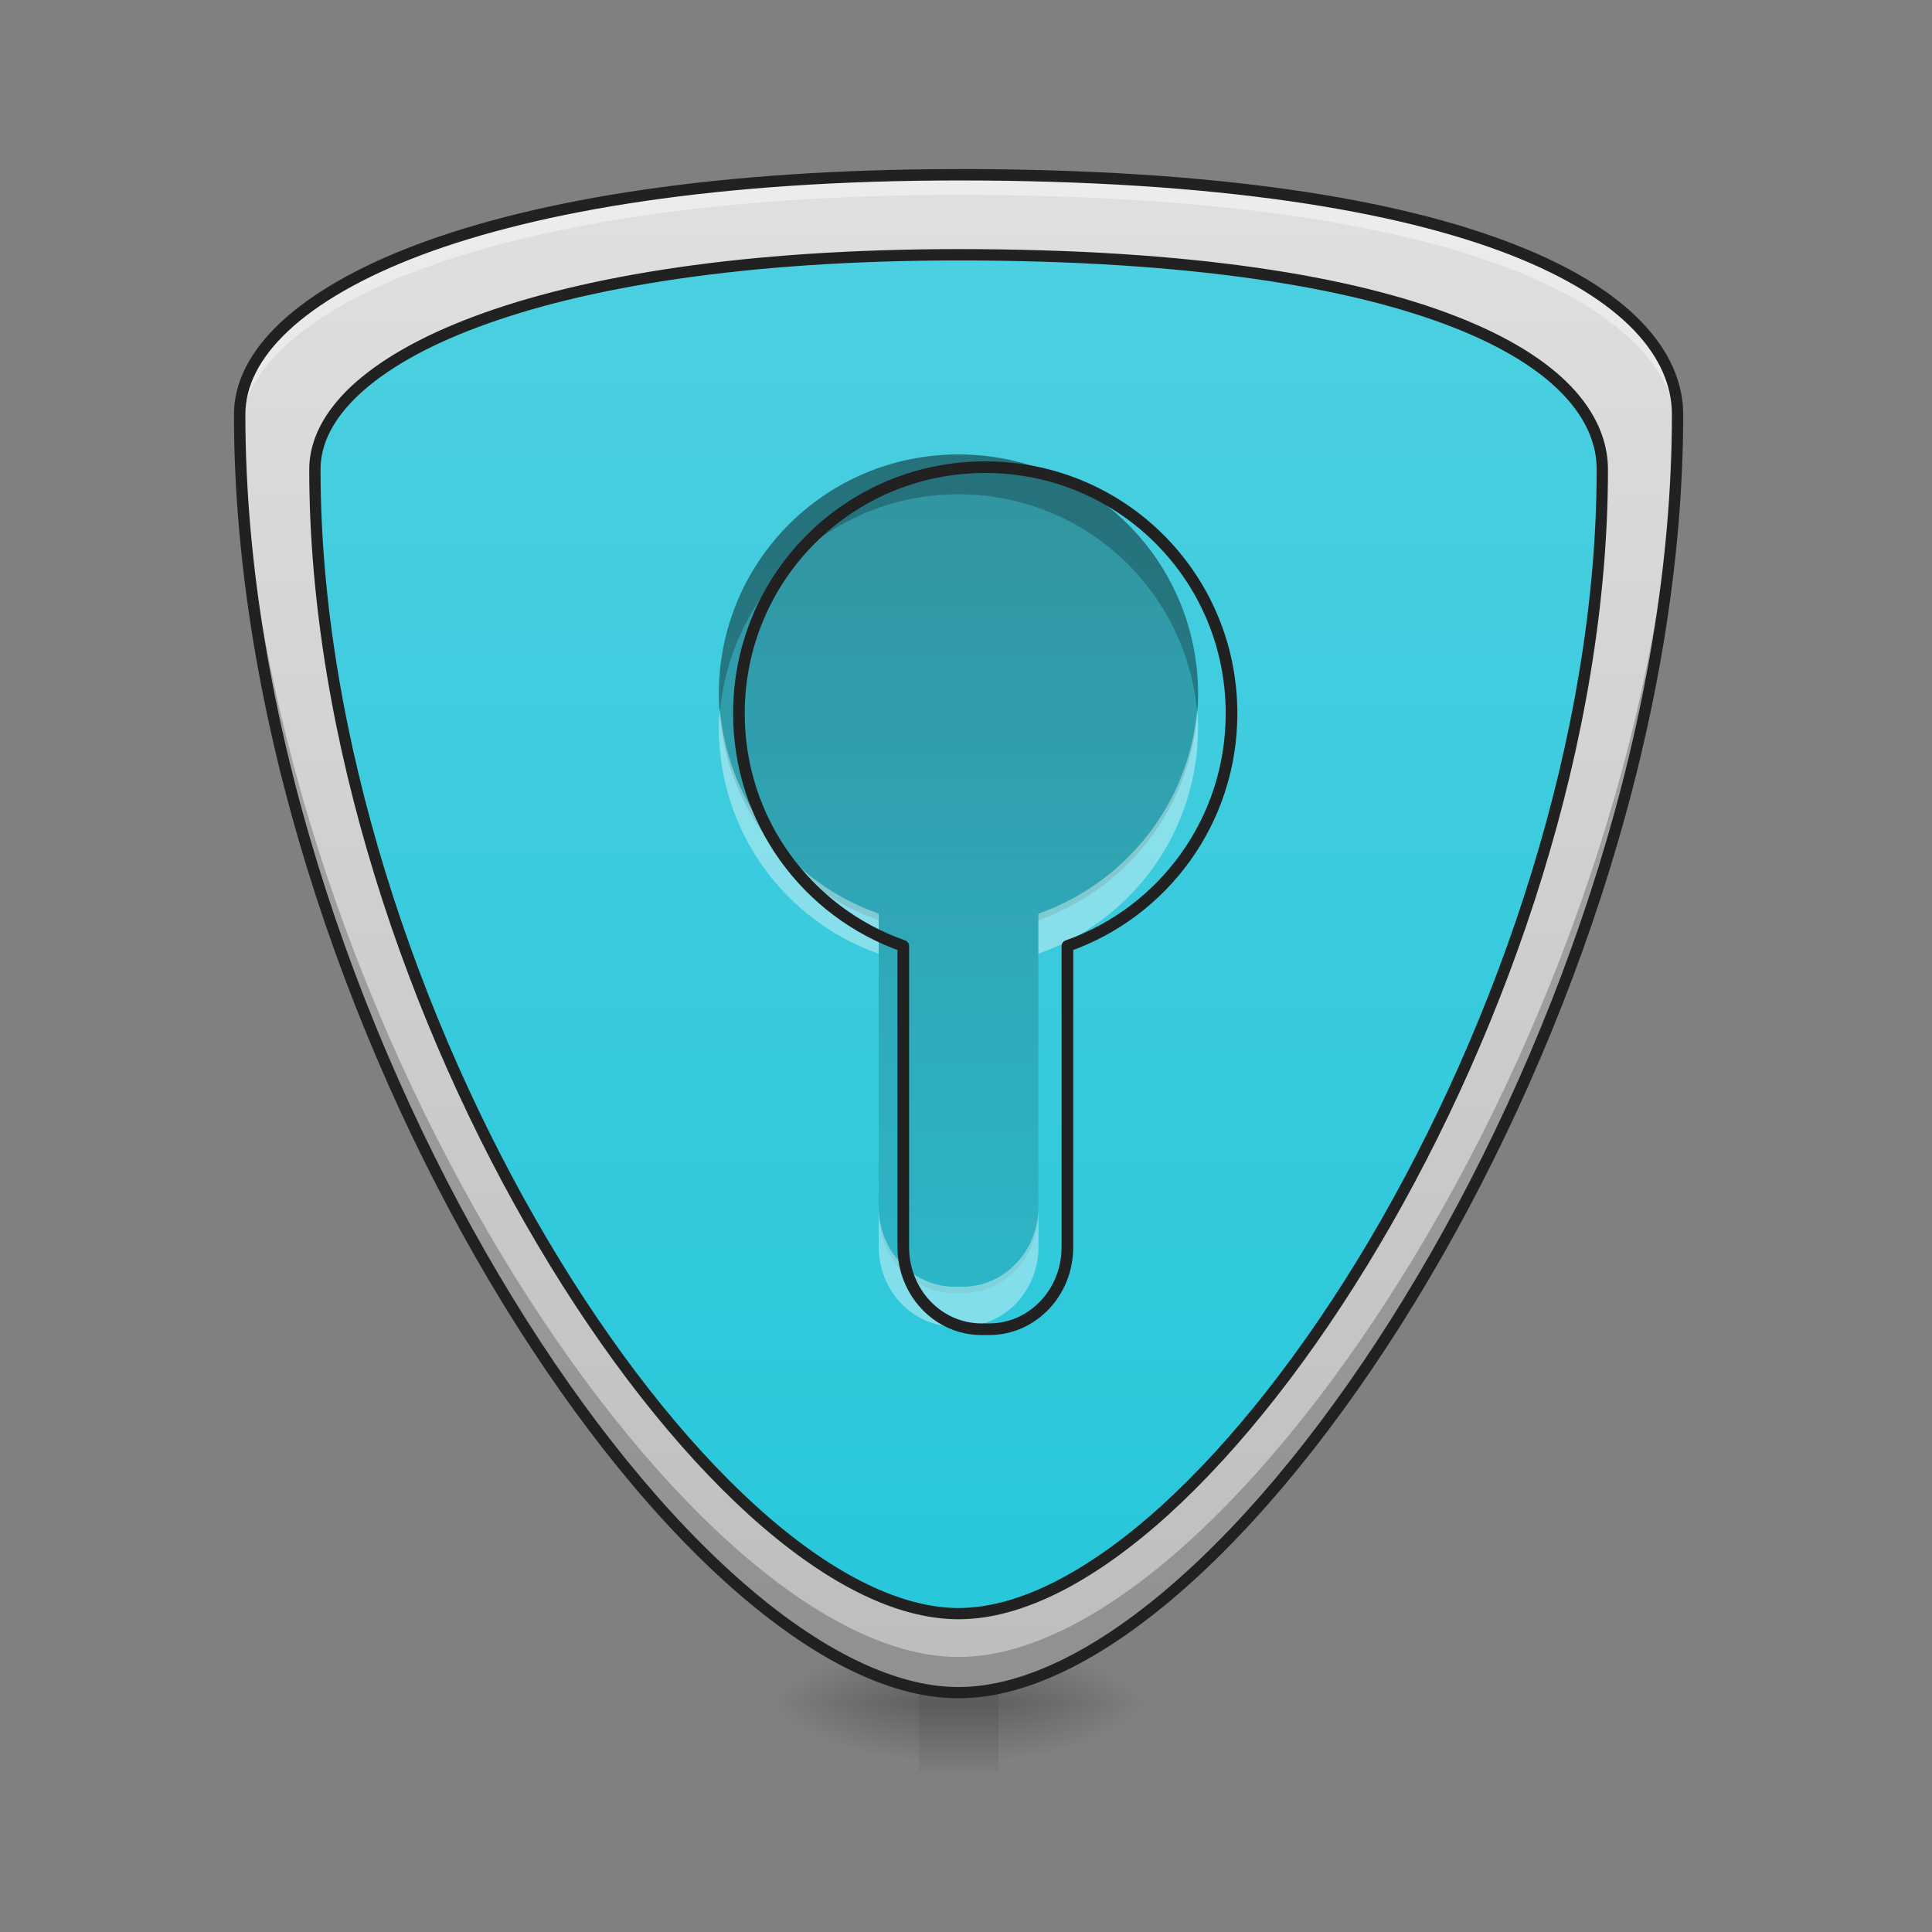 <svg height="32pt" viewBox="0 0 32 32" width="32pt" xmlns="http://www.w3.org/2000/svg" xmlns:xlink="http://www.w3.org/1999/xlink"><rect x="0" y="0" width="32" height="32" fill="#808080" stroke="none"/><linearGradient id="a"><stop offset="0" stop-opacity=".314"/><stop offset=".222" stop-opacity=".275"/><stop offset="1" stop-opacity="0"/></linearGradient><radialGradient id="b" cx="450.909" cy="189.579" gradientTransform="matrix(0 -.068 -.141 -0 42.869 59.316)" gradientUnits="userSpaceOnUse" r="21.167" xlink:href="#a"/><radialGradient id="c" cx="450.909" cy="189.579" gradientTransform="matrix(-0 .068 .141 0 -11.116 -2.917)" gradientUnits="userSpaceOnUse" r="21.167" xlink:href="#a"/><radialGradient id="d" cx="450.909" cy="189.579" gradientTransform="matrix(-0 -.068 .141 -0 -11.116 59.316)" gradientUnits="userSpaceOnUse" r="21.167" xlink:href="#a"/><radialGradient id="e" cx="450.909" cy="189.579" gradientTransform="matrix(0 .068 -.141 0 42.869 -2.917)" gradientUnits="userSpaceOnUse" r="21.167" xlink:href="#a"/><linearGradient id="f" gradientTransform="matrix(.013 0 0 .055 12.465 15.429)" gradientUnits="userSpaceOnUse" x1="255.323" x2="255.323" y1="233.5" y2="254.667"><stop offset="0" stop-opacity=".275"/><stop offset="1" stop-opacity="0"/></linearGradient><linearGradient id="g" gradientUnits="userSpaceOnUse" x1="15.877" x2="15.877" y1="28.034" y2="2.896"><stop offset="0" stop-color="#26c6da"/><stop offset="1" stop-color="#4dd0e1"/></linearGradient><linearGradient id="h" gradientUnits="userSpaceOnUse" x1="15.877" x2="15.877" y1="28.034" y2="2.896"><stop offset="0" stop-color="#bdbdbd"/><stop offset="1" stop-color="#e0e0e0"/></linearGradient><linearGradient id="i" gradientUnits="userSpaceOnUse" x1="15.876" x2="15.876" xlink:href="#a" y1="2.896" y2="28.034"/><path d="m16.539 28.199h2.645v-1.156h-2.645zm0 0" fill="url(#b)"/><path d="m15.215 28.199h-2.645v1.156h2.645zm0 0" fill="url(#c)"/><path d="m15.215 28.199h-2.645v-1.156h2.645zm0 0" fill="url(#d)"/><path d="m16.539 28.199h2.645v1.156h-2.645zm0 0" fill="url(#e)"/><path d="m15.215 27.91h1.324v1.445h-1.324zm0 0" fill="url(#f)"/><path d="m15.875 2.895c8.602 0 11.91 1.984 11.91 3.973 0 9.922-7.277 21.168-11.91 21.168-4.629 0-11.906-11.246-11.906-21.168 0-1.988 3.969-3.973 11.906-3.973zm0 0" fill="url(#g)"/><path d="m15.875 2.895c-7.938 0-11.906 1.984-11.906 3.969 0 9.926 7.277 21.172 11.906 21.172 4.633 0 11.91-11.246 11.91-21.172 0-1.984-3.309-3.969-11.91-3.969zm0 1.324c7.703 0 10.664 1.777 10.664 3.555 0 8.887-6.516 18.953-10.664 18.953-4.145 0-10.66-10.066-10.66-18.953 0-1.777 3.555-3.555 10.66-3.555zm0 0" fill="url(#h)"/><path d="m27.777 6.715c-.207 9.812-7.34 20.73-11.902 20.73-4.559 0-11.688-10.91-11.902-20.723 0 .043-.004.082-.004.121 0 9.922 7.277 21.168 11.906 21.168 4.633 0 11.91-11.246 11.91-21.168 0-.043-.004-.086-.008-.129zm0 0" fill-opacity=".235"/><path d="m15.875 2.895c-7.938 0-11.906 1.984-11.906 3.969 0 .09 0 .176.004.262.09-1.961 4.059-3.898 11.902-3.898 8.492 0 11.824 1.934 11.906 3.895.004-.086.004-.172.004-.258 0-1.984-3.309-3.969-11.91-3.969zm0 0" fill="#fff" fill-opacity=".392"/><path d="m15.875 2.801c-3.977 0-6.961.496-8.961 1.246-1 .375-1.754.816-2.266 1.293-.508.477-.773.996-.773 1.523 0 4.984 1.824 10.289 4.23 14.355 1.203 2.031 2.551 3.754 3.895 4.973s2.68 1.938 3.875 1.938 2.535-.719 3.879-1.938 2.691-2.941 3.895-4.973c2.406-4.066 4.23-9.371 4.23-14.355 0-.52-.223-1.043-.68-1.52-.457-.48-1.148-.918-2.109-1.293-1.922-.754-4.906-1.25-9.215-1.25zm0 .188c4.293 0 7.262.5 9.145 1.234.945.371 1.613.797 2.047 1.25.43.453.625.922.625 1.391 0 4.941-1.816 10.219-4.207 14.258-1.195 2.02-2.531 3.73-3.855 4.93-1.324 1.203-2.633 1.891-3.754 1.891-1.117 0-2.426-.688-3.75-1.891-1.324-1.199-2.664-2.91-3.859-4.93-2.391-4.039-4.203-9.316-4.203-14.258 0-.465.23-.934.715-1.387.484-.453 1.219-.883 2.203-1.254 1.969-.738 4.934-1.234 8.895-1.234zm0 1.137c-3.559 0-6.234.445-8.027 1.117-.898.336-1.574.73-2.031 1.156-.457.43-.695.898-.695 1.375 0 4.465 1.633 9.215 3.789 12.855 1.078 1.82 2.285 3.363 3.488 4.457 1.203 1.09 2.402 1.734 3.477 1.734s2.277-.645 3.48-1.734c1.203-1.094 2.41-2.637 3.488-4.457 2.156-3.641 3.789-8.391 3.789-12.855 0-.469-.199-.941-.609-1.371-.41-.43-1.035-.824-1.895-1.16-1.719-.672-4.395-1.117-8.254-1.117zm0 .188c3.844 0 6.5.445 8.188 1.105.84.328 1.441.711 1.824 1.113.387.406.559.824.559 1.242 0 4.418-1.625 9.145-3.762 12.762-1.07 1.809-2.27 3.336-3.453 4.41-1.188 1.074-2.355 1.688-3.355 1.688-.996 0-2.168-.613-3.352-1.688-1.184-1.074-2.383-2.602-3.453-4.41-2.141-3.617-3.762-8.344-3.762-12.762 0-.414.203-.832.637-1.238.43-.402 1.086-.789 1.969-1.117 1.758-.66 4.418-1.105 7.961-1.105zm0 0" fill="#212121"/><path d="m15.875 7.527c-2.199 0-3.969 1.77-3.969 3.969 0 1.734 1.102 3.203 2.648 3.746v4.852c0 .734.562 1.324 1.262 1.324h.121c.699 0 1.262-.59 1.262-1.324v-4.852c1.543-.543 2.645-2.012 2.645-3.746 0-2.199-1.77-3.969-3.969-3.969zm0 0" fill="url(#i)"/><path d="m15.875 7.527c-2.199 0-3.969 1.77-3.969 3.969 0 .113.004.223.016.332.164-2.043 1.867-3.641 3.953-3.641 2.09 0 3.789 1.598 3.957 3.641.008-.109.012-.219.012-.332 0-2.199-1.77-3.969-3.969-3.969zm0 0" fill-opacity=".235"/><path d="m11.922 11.723c-.008.105-.016.219-.016.328 0 1.734 1.102 3.203 2.648 3.746v-.664c-1.445-.508-2.504-1.824-2.633-3.41zm7.91 0c-.129 1.586-1.188 2.902-2.633 3.41v.664c1.543-.543 2.645-2.012 2.645-3.746 0-.109-.004-.223-.012-.328zm-5.277 8.266v.664c0 .73.562 1.32 1.262 1.32h.121c.699 0 1.262-.59 1.262-1.32v-.664c0 .734-.562 1.324-1.262 1.324h-.121c-.699 0-1.262-.59-1.262-1.324zm0 0" fill="#fff" fill-opacity=".392"/><path d="m959.908 455.153c-132.979 0-239.977 106.998-239.977 239.977 0 104.872 66.608 193.682 160.142 226.514v293.358c0 44.405 34.013 80.071 76.292 80.071h7.322c42.279 0 76.292-35.666 76.292-80.071v-293.358c93.298-32.832 159.906-121.642 159.906-226.514 0-132.979-106.998-239.977-239.977-239.977zm0 0" fill="none" stroke="#212121" stroke-linecap="round" stroke-linejoin="round" stroke-width="11.339" transform="scale(.017)"/></svg>